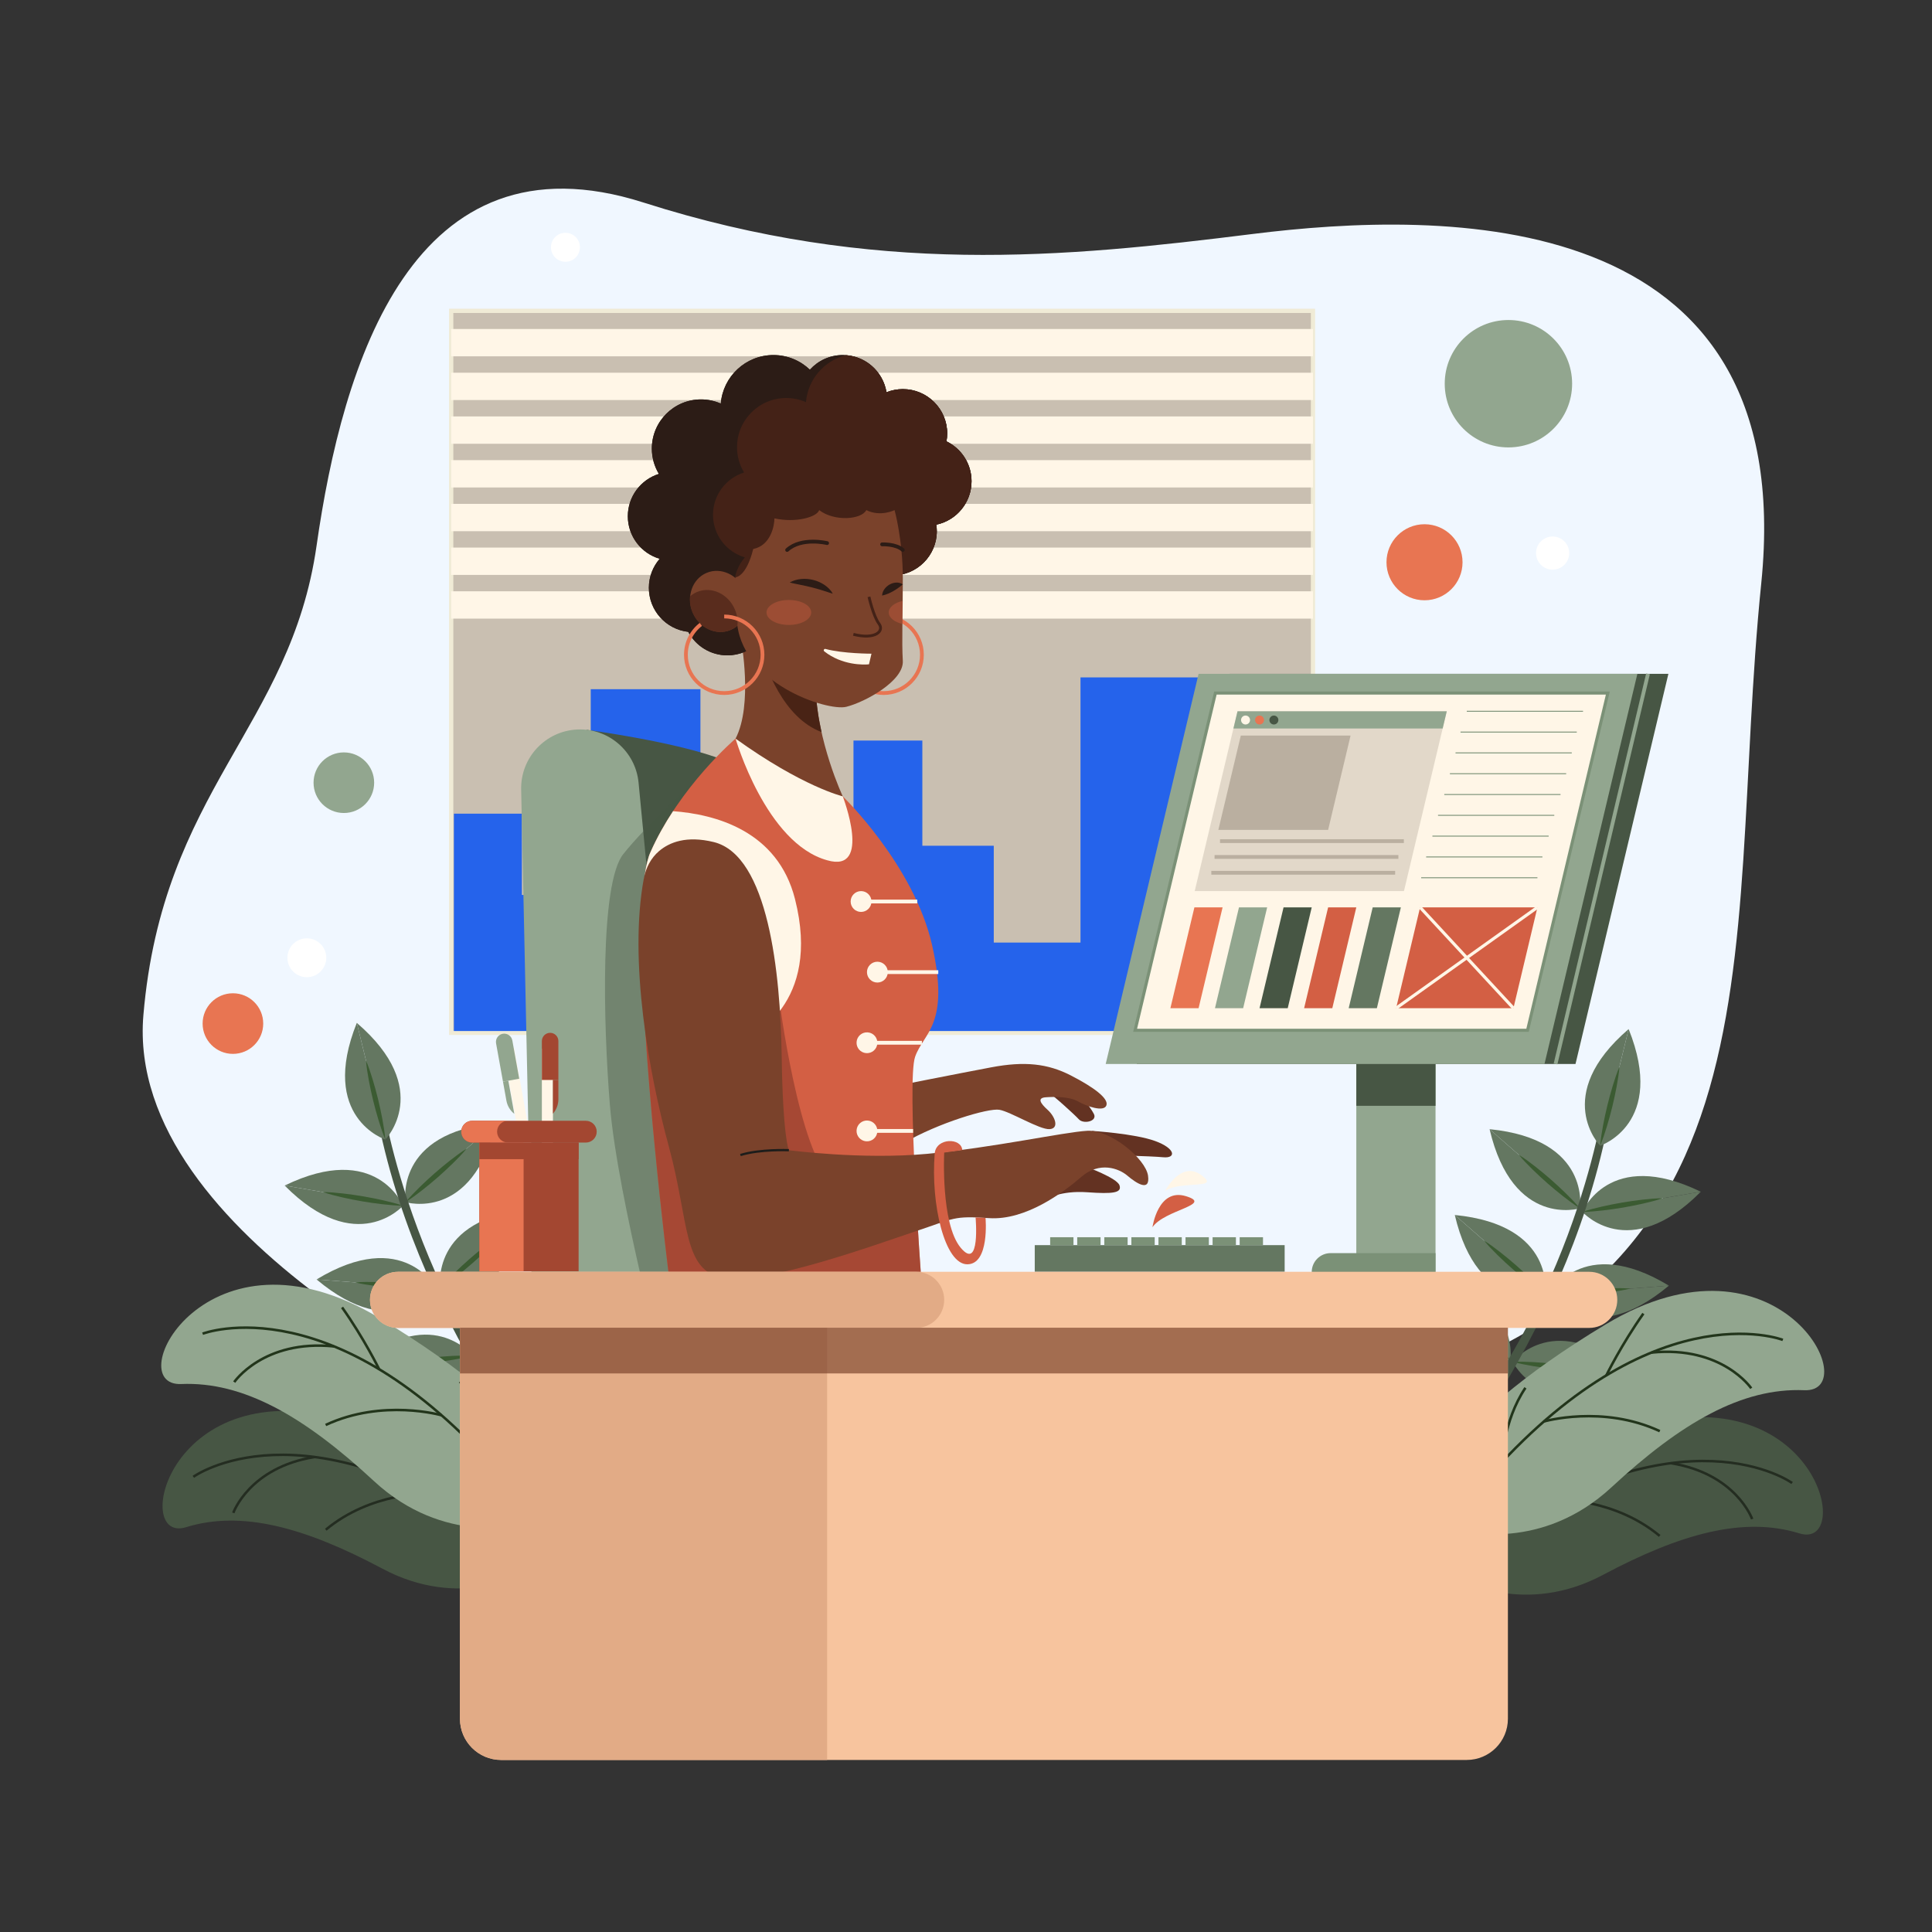 <?xml version="1.0" encoding="utf-8"?>
<!-- Generator: Adobe Illustrator 27.5.0, SVG Export Plug-In . SVG Version: 6.00 Build 0)  -->
<svg version="1.1" xmlns="http://www.w3.org/2000/svg" xmlns:xlink="http://www.w3.org/1999/xlink" x="0px" y="0px"
	 viewBox="0 0 500 500" style="enable-background:new 0 0 500 500;" xml:space="preserve">

<rect x="0" y="0" width="500" height="500" fill="#333333" stroke="none"/>

<g id="OBJECTS">
	<path style="fill:#f0f7ff;" d="M130.893,364.064c0,0-98.735-43.217-93.781-101.374c4.954-58.157,38.104-74.467,44.813-121.441
		c6.709-46.974,24.808-107.92,84.621-88.831s108.794,14.235,157.624,8.139c48.831-6.097,141.675-8.314,131.643,90.38
		c-10.032,98.695,9.947,188.895-115.905,213.128S130.893,364.064,130.893,364.064z"/>
	<g>
		<g>
			
				<rect x="116.769" y="80.446" style="fill:#C9BFB1;stroke:#F0EBD6;stroke-width:1.105;stroke-miterlimit:10;" width="223.032" height="186.853"/>
			<g>
				<rect x="116.769" y="85.145" style="fill:#FFF6E7;" width="223.032" height="7.071"/>
				<rect x="116.769" y="96.459" style="fill:#FFF6E7;" width="223.032" height="7.071"/>
				<rect x="116.769" y="107.772" style="fill:#FFF6E7;" width="223.032" height="7.071"/>
				<rect x="116.769" y="119.085" style="fill:#FFF6E7;" width="223.032" height="7.071"/>
				<rect x="116.769" y="130.399" style="fill:#FFF6E7;" width="223.032" height="7.071"/>
				<rect x="116.769" y="141.712" style="fill:#FFF6E7;" width="223.032" height="7.071"/>
				<rect x="116.769" y="153.026" style="fill:#FFF6E7;" width="223.032" height="7.071"/>
			</g>
		</g>
		<polygon style="fill:#2563eb;" points="117.474,266.829 117.474,210.577 135.061,210.577 135.061,231.611 152.885,231.611 
			152.885,178.363 181.27,178.363 181.27,207.827 200.414,207.827 200.414,256.198 220.878,256.198 220.878,191.653 
			238.702,191.653 238.702,218.878 257.185,218.878 257.185,243.936 279.63,243.936 279.63,175.31 313.296,175.31 313.296,238.89 
			329.139,238.89 329.139,266.829 		"/>
	</g>
	<g>
		<g>
			<g>
				<path style="fill:#647761;" d="M122.957,350.404c0,0,17.356,5.261,23.376-20.484
					C135.409,339.491,122.957,350.404,122.957,350.404z"/>
				<path style="fill:#647761;" d="M122.957,350.404c0,0-2.937-17.896,23.376-20.484
					C135.409,339.491,122.957,350.404,122.957,350.404z"/>
				<g>
					<path style="fill:#3B5B32;" d="M122.957,350.404c1.143-1.364,2.371-2.631,3.63-3.863c1.253-1.238,2.557-2.418,3.872-3.587
						c1.33-1.15,2.671-2.288,4.063-3.368c1.386-1.086,2.804-2.138,4.307-3.09c-1.142,1.366-2.37,2.633-3.629,3.864
						c-1.254,1.238-2.558,2.418-3.873,3.586c-1.331,1.149-2.672,2.287-4.065,3.367C125.876,348.398,124.459,349.45,122.957,350.404z
						"/>
				</g>
			</g>
			<g>
				<path style="fill:#647761;" d="M122.336,350.846c0,0-11.204-14.261-30.896,3.382
					C105.877,352.648,122.336,350.846,122.336,350.846z"/>
				<path style="fill:#647761;" d="M122.336,350.846c0,0-7.854,16.347-30.896,3.382
					C105.877,352.648,122.336,350.846,122.336,350.846z"/>
				<g>
					<path style="fill:#3B5B32;" d="M122.336,350.846c-1.718,0.463-3.451,0.796-5.189,1.084c-1.737,0.296-3.482,0.515-5.229,0.72
						c-1.75,0.18-3.501,0.343-5.26,0.43c-1.759,0.095-3.523,0.144-5.301,0.062c1.718-0.464,3.451-0.798,5.189-1.086
						c1.737-0.296,3.482-0.515,5.229-0.718c1.75-0.178,3.501-0.342,5.261-0.428C118.794,350.816,120.558,350.766,122.336,350.846z"
						/>
				</g>
			</g>
			<g>
				<path style="fill:#647761;" d="M104.309,312.041c0,0-6.864-16.786-30.639-5.22C87.987,309.26,104.309,312.041,104.309,312.041z"
					/>
				<path style="fill:#647761;" d="M104.309,312.041c0,0-12.035,13.567-30.639-5.22C87.987,309.26,104.309,312.041,104.309,312.041z
					"/>
				<g>
					<path style="fill:#3B5B32;" d="M104.309,312.041c-1.779-0.026-3.537-0.181-5.287-0.381c-1.751-0.192-3.49-0.459-5.226-0.742
						c-1.732-0.307-3.461-0.63-5.177-1.029c-1.717-0.391-3.427-0.827-5.115-1.394c1.78,0.025,3.537,0.179,5.287,0.379
						c1.751,0.192,3.49,0.46,5.225,0.744c1.732,0.308,3.46,0.631,5.176,1.03C100.911,311.041,102.621,311.477,104.309,312.041z"/>
				</g>
			</g>
			<g>
				<path style="fill:#647761;" d="M104.953,311.116c0,0,17.356,5.261,23.376-20.484
					C117.405,300.204,104.953,311.116,104.953,311.116z"/>
				<path style="fill:#647761;" d="M104.953,311.116c0,0-2.937-17.896,23.376-20.484
					C117.405,300.204,104.953,311.116,104.953,311.116z"/>
				<g>
					<path style="fill:#3B5B32;" d="M104.953,311.116c1.143-1.364,2.371-2.631,3.63-3.863c1.253-1.238,2.557-2.418,3.871-3.587
						c1.33-1.15,2.672-2.288,4.063-3.368c1.386-1.086,2.804-2.137,4.307-3.09c-1.142,1.366-2.37,2.633-3.629,3.864
						c-1.254,1.238-2.558,2.418-3.873,3.586c-1.331,1.149-2.673,2.287-4.065,3.367C107.872,309.111,106.455,310.163,104.953,311.116
						z"/>
				</g>
			</g>
			<g>
				<path style="fill:#647761;" d="M113.958,333.32c0,0,17.356,5.261,23.376-20.484C126.41,322.408,113.958,333.32,113.958,333.32z"
					/>
				<path style="fill:#647761;" d="M113.958,333.32c0,0-2.937-17.896,23.376-20.484C126.41,322.408,113.958,333.32,113.958,333.32z"
					/>
				<g>
					<path style="fill:#3B5B32;" d="M113.958,333.32c1.143-1.364,2.371-2.631,3.63-3.863c1.253-1.238,2.558-2.418,3.872-3.587
						c1.33-1.15,2.671-2.288,4.063-3.368c1.386-1.086,2.804-2.137,4.307-3.09c-1.142,1.366-2.37,2.633-3.629,3.864
						c-1.254,1.238-2.558,2.418-3.873,3.586c-1.331,1.149-2.673,2.287-4.065,3.367C116.877,331.315,115.46,332.366,113.958,333.32z"
						/>
				</g>
			</g>
			<g>
				<path style="fill:#647761;" d="M112.915,333.505c0,0-8.376-16.085-30.989-2.385C96.407,332.235,112.915,333.505,112.915,333.505
					z"/>
				<path style="fill:#647761;" d="M112.915,333.505c0,0-10.739,14.614-30.989-2.385
					C96.407,332.235,112.915,333.505,112.915,333.505z"/>
				<g>
					<path style="fill:#3B5B32;" d="M112.915,333.505c-1.774,0.137-3.539,0.145-5.3,0.106c-1.761-0.03-3.517-0.137-5.272-0.259
						c-1.753-0.146-3.504-0.309-5.249-0.549c-1.746-0.231-3.489-0.509-5.221-0.918c1.775-0.139,3.539-0.147,5.3-0.108
						c1.762,0.03,3.517,0.137,5.271,0.261c1.753,0.148,3.504,0.311,5.249,0.551C109.44,332.821,111.183,333.098,112.915,333.505z"/>
				</g>
			</g>
			<path style="fill:#475644;" d="M145.248,386.556c0,0-38.778-44.465-48.364-101.75c2.046,0,2.046,0,2.046,0
				s7.997,56,49.379,97.829C150.476,388.299,145.248,386.556,145.248,386.556z"/>
			<g>
				<path style="fill:#647761;" d="M99.718,294.915c0,0,12.68-12.966-7.377-30.193C95.789,278.831,99.718,294.915,99.718,294.915z"
					/>
				<path style="fill:#647761;" d="M99.718,294.915c0,0-17.23-5.658-7.377-30.193C95.789,278.831,99.718,294.915,99.718,294.915z"/>
				<g>
					<path style="fill:#3B5B32;" d="M99.718,294.915c-0.683-1.644-1.239-3.318-1.75-5.004c-0.52-1.683-0.964-3.385-1.395-5.091
						c-0.406-1.711-0.796-3.426-1.112-5.159c-0.323-1.731-0.601-3.474-0.752-5.247c0.684,1.643,1.241,3.318,1.752,5.003
						c0.519,1.684,0.964,3.385,1.393,5.091c0.405,1.712,0.795,3.427,1.11,5.16C99.287,291.399,99.566,293.141,99.718,294.915z"/>
				</g>
			</g>
		</g>
		<g>
			<g>
				<path style="fill:#475644;" d="M136.077,407.088c0,0-16.799,9.704-37.065-1.096c-20.266-10.8-36.561-15.179-50.869-10.752
					c-14.308,4.427-4.546-41.145,42.14-27.562c46.685,13.583,53.349,29.265,53.349,29.265L136.077,407.088z"/>
				<path style="fill:none;stroke:#242D21;stroke-width:0.65;stroke-miterlimit:10;" d="M50.035,382.202
					c0,0,28.287-20.551,80.761,16.394"/>
				<path style="fill:none;stroke:#242D21;stroke-width:0.65;stroke-miterlimit:10;" d="M60.374,391.533
					c0,0,4.142-11.755,21.043-14.46"/>
				<path style="fill:none;stroke:#29593E;stroke-width:0.65;stroke-miterlimit:10;" d="M93.334,379.613
					c0,0-5.388-6.229-12.432-12.12"/>
				<path style="fill:none;stroke:#242D21;stroke-width:0.65;stroke-miterlimit:10;" d="M110.709,386.504
					c0,0-14.729-0.331-26.399,9.387"/>
				<path style="fill:none;stroke:#29593E;stroke-width:0.65;stroke-miterlimit:10;" d="M122.908,393.353
					c0,0-2.607-9.349-9.968-15.822"/>
			</g>
			<g>
				<path style="fill:#92A68F;" d="M134.975,394.611c0,0-20.11,5.471-38.196-11.306c-18.086-16.776-33.81-25.794-49.885-25.12
					c-16.075,0.674,6.564-43.981,51.328-17.068c44.763,26.913,47.383,45.029,47.383,45.029L134.975,394.611z"/>
				<path style="fill:none;stroke:#22351B;stroke-width:0.66;stroke-miterlimit:10;" d="M52.436,345.162
					c0,0,35.017-13.586,79.384,39.179"/>
				<path style="fill:none;stroke:#22351B;stroke-width:0.66;stroke-miterlimit:10;" d="M60.615,357.689
					c0,0,7.526-11.073,25.823-9.246"/>
				<path style="fill:none;stroke:#22351B;stroke-width:0.66;stroke-miterlimit:10;" d="M98.117,354.35
					c0,0-3.888-7.947-9.588-15.998"/>
				<path style="fill:none;stroke:#22351B;stroke-width:0.66;stroke-miterlimit:10;" d="M114.274,366.273
					c0,0-15.207-4.384-29.994,2.508"/>
				<path style="fill:none;stroke:#22351B;stroke-width:0.66;stroke-miterlimit:10;" d="M125.065,376.732
					c0,0-0.144-10.425-6.014-19.167"/>
			</g>
		</g>
	</g>
	<g>
		<g>
			<g>
				<path style="fill:#647761;" d="M390.876,352.004c0,0-17.356,5.261-23.376-20.484
					C378.424,341.092,390.876,352.004,390.876,352.004z"/>
				<path style="fill:#647761;" d="M390.876,352.004c0,0,2.937-17.896-23.376-20.484
					C378.424,341.092,390.876,352.004,390.876,352.004z"/>
				<g>
					<path style="fill:#3B5B32;" d="M390.876,352.004c-1.503-0.954-2.919-2.005-4.306-3.092c-1.392-1.08-2.733-2.218-4.064-3.367
						c-1.315-1.168-2.619-2.348-3.873-3.586c-1.259-1.232-2.487-2.499-3.629-3.864c1.504,0.952,2.921,2.004,4.307,3.09
						c1.392,1.08,2.733,2.218,4.063,3.368c1.314,1.169,2.618,2.349,3.872,3.587C388.505,349.374,389.733,350.64,390.876,352.004z"/>
				</g>
			</g>
			<g>
				<path style="fill:#647761;" d="M391.497,352.447c0,0,11.204-14.261,30.896,3.382
					C407.956,354.249,391.497,352.447,391.497,352.447z"/>
				<path style="fill:#647761;" d="M391.497,352.447c0,0,7.854,16.347,30.896,3.382
					C407.956,354.249,391.497,352.447,391.497,352.447z"/>
				<g>
					<path style="fill:#3B5B32;" d="M391.497,352.447c1.778-0.08,3.542-0.031,5.3,0.064c1.76,0.087,3.511,0.25,5.261,0.428
						c1.747,0.203,3.492,0.422,5.229,0.718c1.738,0.287,3.47,0.621,5.189,1.086c-1.778,0.082-3.542,0.033-5.301-0.062
						c-1.76-0.087-3.511-0.25-5.26-0.43c-1.747-0.204-3.492-0.424-5.229-0.72C394.948,353.243,393.216,352.91,391.497,352.447z"/>
				</g>
			</g>
			<g>
				<path style="fill:#647761;" d="M409.524,313.642c0,0,6.864-16.786,30.639-5.22C425.846,310.861,409.524,313.642,409.524,313.642
					z"/>
				<path style="fill:#647761;" d="M409.524,313.642c0,0,12.035,13.567,30.639-5.22
					C425.846,310.861,409.524,313.642,409.524,313.642z"/>
				<g>
					<path style="fill:#3B5B32;" d="M409.524,313.642c1.688-0.564,3.398-1.001,5.115-1.392c1.716-0.399,3.445-0.722,5.176-1.03
						c1.736-0.284,3.474-0.552,5.225-0.744c1.75-0.2,3.508-0.354,5.287-0.379c-1.688,0.566-3.397,1.003-5.115,1.393
						c-1.716,0.399-3.445,0.722-5.177,1.029c-1.736,0.282-3.474,0.55-5.226,0.742C413.061,313.461,411.304,313.616,409.524,313.642z
						"/>
				</g>
			</g>
			<g>
				<path style="fill:#647761;" d="M408.88,312.717c0,0-17.356,5.261-23.376-20.484C396.427,301.805,408.88,312.717,408.88,312.717z
					"/>
				<path style="fill:#647761;" d="M408.88,312.717c0,0,2.937-17.896-23.376-20.484C396.427,301.805,408.88,312.717,408.88,312.717z
					"/>
				<g>
					<path style="fill:#3B5B32;" d="M408.88,312.717c-1.503-0.954-2.919-2.005-4.306-3.092c-1.392-1.08-2.733-2.218-4.065-3.367
						c-1.315-1.168-2.619-2.348-3.873-3.586c-1.259-1.232-2.487-2.499-3.629-3.864c1.504,0.952,2.921,2.004,4.307,3.09
						c1.392,1.08,2.733,2.218,4.063,3.368c1.314,1.169,2.618,2.349,3.872,3.587C406.509,310.087,407.737,311.353,408.88,312.717z"/>
				</g>
			</g>
			<g>
				<path style="fill:#647761;" d="M399.875,334.921c0,0-17.356,5.261-23.376-20.484
					C387.423,324.009,399.875,334.921,399.875,334.921z"/>
				<path style="fill:#647761;" d="M399.875,334.921c0,0,2.937-17.896-23.376-20.484
					C387.423,324.009,399.875,334.921,399.875,334.921z"/>
				<g>
					<path style="fill:#3B5B32;" d="M399.875,334.921c-1.503-0.954-2.919-2.005-4.306-3.092c-1.392-1.08-2.733-2.218-4.065-3.367
						c-1.315-1.168-2.619-2.348-3.873-3.586c-1.259-1.232-2.487-2.499-3.629-3.864c1.504,0.952,2.921,2.004,4.307,3.09
						c1.392,1.08,2.733,2.218,4.063,3.368c1.314,1.169,2.618,2.349,3.871,3.587C397.504,332.29,398.733,333.557,399.875,334.921z"/>
				</g>
			</g>
			<g>
				<path style="fill:#647761;" d="M400.918,335.106c0,0,8.376-16.085,30.989-2.385
					C417.426,333.836,400.918,335.106,400.918,335.106z"/>
				<path style="fill:#647761;" d="M400.918,335.106c0,0,10.739,14.614,30.989-2.385
					C417.426,333.836,400.918,335.106,400.918,335.106z"/>
				<g>
					<path style="fill:#3B5B32;" d="M400.918,335.106c1.733-0.407,3.475-0.684,5.221-0.916c1.745-0.24,3.497-0.403,5.249-0.551
						c1.754-0.123,3.51-0.23,5.271-0.261c1.761-0.039,3.525-0.031,5.3,0.108c-1.732,0.409-3.475,0.687-5.221,0.918
						c-1.745,0.24-3.497,0.402-5.249,0.549c-1.755,0.122-3.51,0.229-5.272,0.259C404.457,335.25,402.692,335.243,400.918,335.106z"
						/>
				</g>
			</g>
			<path style="fill:#475644;" d="M368.585,388.157c0,0,38.779-44.465,48.364-101.75c-2.046,0-2.046,0-2.046,0
				s-7.997,56-49.379,97.829C363.357,389.9,368.585,388.157,368.585,388.157z"/>
			<g>
				<path style="fill:#647761;" d="M414.115,296.516c0,0-12.68-12.966,7.377-30.193
					C418.044,280.431,414.115,296.516,414.115,296.516z"/>
				<path style="fill:#647761;" d="M414.115,296.516c0,0,17.23-5.658,7.377-30.193C418.044,280.431,414.115,296.516,414.115,296.516
					z"/>
				<g>
					<path style="fill:#3B5B32;" d="M414.115,296.516c0.152-1.773,0.431-3.516,0.754-5.247c0.315-1.733,0.705-3.448,1.11-5.16
						c0.429-1.706,0.873-3.408,1.393-5.091c0.511-1.685,1.068-3.36,1.752-5.003c-0.151,1.773-0.429,3.516-0.752,5.247
						c-0.315,1.733-0.706,3.448-1.112,5.16c-0.43,1.705-0.875,3.407-1.395,5.09C415.353,293.197,414.797,294.872,414.115,296.516z"
						/>
				</g>
			</g>
		</g>
		<g>
			<g>
				<path style="fill:#475644;" d="M377.756,408.689c0,0,16.799,9.704,37.065-1.096c20.265-10.8,36.561-15.179,50.869-10.752
					c14.308,4.427,4.546-41.145-42.14-27.562c-46.685,13.583-53.349,29.265-53.349,29.265L377.756,408.689z"/>
				<path style="fill:none;stroke:#242D21;stroke-width:0.65;stroke-miterlimit:10;" d="M463.798,383.803
					c0,0-28.287-20.551-80.761,16.394"/>
				<path style="fill:none;stroke:#242D21;stroke-width:0.65;stroke-miterlimit:10;" d="M453.459,393.134
					c0,0-4.142-11.755-21.043-14.46"/>
				<path style="fill:none;stroke:#29593E;stroke-width:0.65;stroke-miterlimit:10;" d="M420.499,381.214
					c0,0,5.388-6.229,12.432-12.12"/>
				<path style="fill:none;stroke:#242D21;stroke-width:0.65;stroke-miterlimit:10;" d="M403.123,388.105
					c0,0,14.729-0.331,26.4,9.387"/>
				<path style="fill:none;stroke:#29593E;stroke-width:0.65;stroke-miterlimit:10;" d="M390.925,394.954
					c0,0,2.607-9.349,9.968-15.822"/>
			</g>
			<g>
				<path style="fill:#92A68F;" d="M378.858,396.212c0,0,20.11,5.471,38.196-11.306c18.086-16.776,33.81-25.794,49.885-25.12
					c16.075,0.674-6.565-43.981-51.328-17.068c-44.763,26.913-47.383,45.029-47.383,45.029L378.858,396.212z"/>
				<path style="fill:none;stroke:#22351B;stroke-width:0.66;stroke-miterlimit:10;" d="M461.397,346.763
					c0,0-35.017-13.586-79.384,39.179"/>
				<path style="fill:none;stroke:#22351B;stroke-width:0.66;stroke-miterlimit:10;" d="M453.218,359.29
					c0,0-7.526-11.073-25.822-9.246"/>
				<path style="fill:none;stroke:#22351B;stroke-width:0.66;stroke-miterlimit:10;" d="M415.716,355.951
					c0,0,3.888-7.947,9.588-15.998"/>
				<path style="fill:none;stroke:#22351B;stroke-width:0.66;stroke-miterlimit:10;" d="M399.559,367.874
					c0,0,15.207-4.384,29.994,2.508"/>
				<path style="fill:none;stroke:#22351B;stroke-width:0.66;stroke-miterlimit:10;" d="M388.768,378.333
					c0,0,0.144-10.425,6.014-19.167"/>
			</g>
		</g>
	</g>
	<g>
		<circle style="fill:#E87552;" cx="60.28" cy="264.901" r="7.843"/>
		<circle style="fill:#E87552;" cx="368.663" cy="145.512" r="9.841"/>
		<circle style="fill:#92A68F;" cx="390.38" cy="99.304" r="16.486"/>
		<circle style="fill:#92A68F;" cx="88.989" cy="202.563" r="7.843"/>
		<path style="fill:#FFFFFF;" d="M84.441,247.868c0,2.778-2.252,5.03-5.03,5.03c-2.778,0-5.03-2.252-5.03-5.03
			c0-2.778,2.252-5.03,5.03-5.03C82.189,242.838,84.441,245.09,84.441,247.868z"/>
		<path style="fill:#FFFFFF;" d="M406.111,143.14c0,2.371-1.922,4.294-4.293,4.294c-2.371,0-4.294-1.922-4.294-4.294
			c0-2.371,1.922-4.294,4.294-4.294C404.189,138.847,406.111,140.769,406.111,143.14z"/>
		<path style="fill:#FFFFFF;" d="M150.082,63.996c0,2.071-1.679,3.749-3.749,3.749c-2.071,0-3.749-1.679-3.749-3.749
			s1.679-3.749,3.749-3.749C148.403,60.247,150.082,61.925,150.082,63.996z"/>
	</g>
	<g>
		<path style="fill:#475644;" d="M151.822,188.878c0,0,23.79,3.148,35.601,7.891c11.812,4.743,8.722,81.239,8.722,81.239
			l-41.753-13.545L151.822,188.878z"/>
		<path style="fill:#92A68F;" d="M137.562,330.24l-2.686-125.907c-0.176-8.269,6.28-15.168,14.543-15.539l0,0
			c8.102-0.364,15.068,5.686,15.842,13.759l12.253,127.687H137.562z"/>
		<path style="opacity:0.42;fill:#475644;" d="M171.742,270.092l24.403,7.917c0,0,0.003-0.084,0.009-0.24l-15.921-76.019
			c0,0-12.906,11.684-18.943,19.305c-6.036,7.621-5.174,43.792-3.449,64.944c0.99,12.14,4.866,30.661,7.99,44.242h11.682
			L171.742,270.092z"/>
		<path style="fill:#633222;" d="M282.616,292.682c0,0,10.992,0.67,16.328,2.61c5.336,1.94,5.497,4.527,2.102,4.204
			c-3.396-0.323-14.714-0.571-14.714-0.571L282.616,292.682z"/>
		<path style="fill:#633222;" d="M278.463,282.034c0,0,3.665,4.312,4.635,6.252c0.97,1.94-2.695,2.695-3.881,1.401
			c-1.186-1.294-6.899-6.468-7.977-7.007C270.163,282.142,278.463,282.034,278.463,282.034z"/>
		<path style="fill:#7A422B;" d="M230.872,281.226c0,0,17.139-3.395,25.709-5.012c8.57-1.617,14.552-0.97,20.535,2.102
			c5.983,3.072,9.863,5.983,9.216,7.761c-0.647,1.779-5.066,0.27-7.33-1.024c-2.264-1.293-6.09-1.24-8.354-1.078
			c-2.264,0.162-1.455,1.51,0.485,3.261c1.94,1.751,3.072,4.823,0.485,4.985c-2.587,0.162-10.116-4.527-12.981-5.012
			c-2.865-0.485-15.8,3.396-24.693,8.57C225.051,300.952,230.872,281.226,230.872,281.226z"/>
		<path style="fill:#633222;" d="M270.648,310.33c0,0,3.881-2.264,10.672-1.779c6.791,0.485,9.055,0.162,8.408-1.779
			c-0.647-1.94-8.731-4.851-8.731-4.851S272.588,306.934,270.648,310.33z"/>
		<path style="fill:#D35F44;" d="M190.363,191.152c0,0-14.441,12.329-21.976,29.282c-7.221,15.384,4.709,109.573,4.709,109.573
			l65.315,0.943c0,0-3.779-51.177-1.581-57.456c2.198-6.279,9.088-8.163,4.395-28.884s-23.124-38.521-23.124-38.521L190.363,191.152
			z"/>
		<path style="opacity:0.69;fill:#933F2E;" d="M238.411,330.95c0,0-0.658-8.915-1.265-19.759c-5.98-0.132-15.828-1.078-21.634-5.535
			c-8.756-6.721-13.924-47.498-13.924-47.498l-35.501-19.329c-0.454,32.246,7.009,91.177,7.009,91.177L238.411,330.95z"/>
		<path style="fill:#FFF6E7;" d="M192.247,269.413c2.198-1.256,20.408-9.419,13.5-36.733c-4.48-17.716-20.708-21.956-31.565-22.751
			c-2.116,3.22-4.127,6.749-5.797,10.507c-2.583,5.503-2.715,21.093-1.82,38.846C177.89,264.427,191.017,270.116,192.247,269.413z"
			/>
		<path style="fill:#7A422B;" d="M166.623,227.361c0.511-2.749,1.837-5.321,3.972-7.127c2.642-2.235,7.05-4.038,14.115-2.311
			c14.131,3.454,17.27,33.908,17.584,55.257c0.314,21.349,1.864,24.489,1.864,24.489s18.823,2.512,35.794,0.942
			s35.495-5.651,41.46-5.965c5.965-0.314,15.07,7.221,15.698,11.617c0.628,4.395-3.14,1.884-5.337,0
			c-2.198-1.884-7.221-3.768-11.93,0.314c-4.71,4.081-14.442,11.303-23.861,10.675c-9.419-0.628-8.791,0-19.152,3.454
			c-10.361,3.454-38.532,13.756-49.406,12.058c-10.874-1.697-8.947-14.284-14.328-34.036
			C167.899,277.652,162.684,248.553,166.623,227.361z"/>
		<path style="fill:none;stroke:#1D1D1B;stroke-width:0.583;stroke-miterlimit:10;" d="M204.158,297.669
			c0,0-7.516-0.314-12.539,1.256"/>
		<path style="fill:#FFF6E7;" d="M190.363,191.152c0,0,7.828,27.085,23.694,31.48c11.785,3.453,4.044-16.544,4.044-16.544
			L190.363,191.152z"/>
		<path style="fill:#7A422B;" d="M191.784,165.694c0,0,3.151,16.619-1.422,25.458c17.375,12.498,27.738,14.936,27.738,14.936
			s-6.706-14.326-7.011-28.348C210.785,163.719,191.784,165.694,191.784,165.694z"/>
		<path style="fill:#492315;" d="M196.146,165.661c1.965,7.447,6.665,20.097,16.462,23.801c-0.823-3.706-1.431-7.726-1.518-11.721
			C210.88,168.068,201.775,166.008,196.146,165.661z"/>
		<path style="fill:#FFF6E7;" d="M225.537,233.311c0,1.488-1.207,2.695-2.695,2.695c-1.488,0-2.695-1.206-2.695-2.695
			c0-1.488,1.206-2.695,2.695-2.695C224.33,230.617,225.537,231.823,225.537,233.311z"/>
		<circle style="fill:#FFF6E7;" cx="227.064" cy="251.587" r="2.695"/>
		<path style="fill:#FFF6E7;" d="M224.15,272.549c-1.483-0.121-2.588-1.421-2.467-2.905c0.121-1.483,1.421-2.588,2.905-2.467
			c1.483,0.121,2.588,1.421,2.467,2.905C226.934,271.566,225.634,272.67,224.15,272.549z"/>
		<path style="fill:#FFF6E7;" d="M224.15,295.368c-1.483-0.121-2.588-1.421-2.467-2.905c0.121-1.483,1.421-2.588,2.905-2.467
			c1.483,0.121,2.588,1.421,2.467,2.905C226.934,294.385,225.634,295.489,224.15,295.368z"/>
		<path style="fill:#2C1C16;" d="M251.432,124.548c0-4.549-2.653-8.468-6.49-10.326c0.119-0.662,0.191-1.34,0.191-2.037
			c0-6.34-5.14-11.48-11.48-11.48c-1.498,0-2.924,0.295-4.236,0.817c-0.884-5.461-5.608-9.635-11.318-9.635
			c-3.377,0-6.403,1.467-8.504,3.788c-2.455-2.341-5.771-3.788-9.432-3.788c-7.175,0-13.049,5.527-13.623,12.554
			c-1.565-0.686-3.291-1.074-5.109-1.074c-7.035,0-12.737,5.703-12.737,12.737c0,2.396,0.674,4.63,1.825,6.544
			c-4.66,1.461-8.041,5.813-8.041,10.955c0,5.218,3.484,9.616,8.251,11.011c-1.743,2.013-2.806,4.633-2.806,7.505
			c0,5.902,4.456,10.759,10.186,11.402c1.931,3.62,5.742,6.086,10.132,6.086c6.34,0,11.48-5.14,11.48-11.48
			c0-2.168-0.606-4.193-1.65-5.922c5.822-0.996,18.792-3.474,24.747-6.675c2.08,2.096,4.961,3.396,8.148,3.396
			c6.34,0,11.48-5.14,11.48-11.48c0-0.566-0.055-1.118-0.134-1.663C247.519,134.695,251.432,130.079,251.432,124.548z"/>
		<path style="fill:#2C1C16;" d="M251.432,124.548c0-4.549-2.653-8.468-6.49-10.326c0.119-0.662,0.191-1.34,0.191-2.037
			c0-6.34-5.14-11.48-11.48-11.48c-1.498,0-2.924,0.295-4.236,0.817c-0.884-5.461-5.608-9.635-11.318-9.635
			c-3.377,0-6.403,1.467-8.504,3.788c-2.455-2.341-5.771-3.788-9.432-3.788c-7.175,0-13.049,5.527-13.623,12.554
			c-1.565-0.686-3.291-1.074-5.109-1.074c-7.035,0-12.737,5.703-12.737,12.737c0,2.396,0.674,4.63,1.825,6.544
			c-4.66,1.461-8.041,5.813-8.041,10.955c0,5.218,3.484,9.616,8.251,11.011c-1.743,2.013-2.806,4.633-2.806,7.505
			c0,5.902,4.456,10.759,10.186,11.402c1.931,3.62,5.742,6.086,10.132,6.086c6.34,0,11.48-5.14,11.48-11.48
			c0-2.168-0.606-4.193-1.65-5.922c5.822-0.996,18.792-3.474,24.747-6.675c2.08,2.096,4.961,3.396,8.148,3.396
			c6.34,0,11.48-5.14,11.48-11.48c0-0.566-0.055-1.118-0.134-1.663C247.519,134.695,251.432,130.079,251.432,124.548z"/>
		<path style="fill:#442217;" d="M251.432,124.548c0-4.549-2.653-8.468-6.49-10.326c0.119-0.662,0.191-1.34,0.191-2.037
			c0-6.34-5.14-11.48-11.48-11.48c-1.498,0-2.924,0.295-4.236,0.817c-0.839-5.182-5.137-9.199-10.454-9.596
			c-5.629,1.374-9.892,6.221-10.376,12.15c-1.565-0.687-3.291-1.074-5.109-1.074c-7.035,0-12.737,5.703-12.737,12.737
			c0,2.396,0.674,4.63,1.824,6.544c-4.66,1.461-8.041,5.813-8.041,10.955c0,5.218,3.484,9.616,8.251,11.011
			c-1.744,2.013-2.806,4.633-2.806,7.505c0,5.384,3.712,9.886,8.712,11.126c0.661-1.45,1.04-3.056,1.04-4.754
			c0-2.168-0.606-4.193-1.65-5.922c5.822-0.996,18.792-3.474,24.747-6.675c2.08,2.096,4.961,3.396,8.148,3.396
			c6.34,0,11.48-5.14,11.48-11.48c0-0.566-0.055-1.118-0.134-1.663C247.519,134.695,251.432,130.079,251.432,124.548z"/>
		<circle style="fill:none;stroke:#E87552;stroke-width:0.979;stroke-miterlimit:10;" cx="228.681" cy="169.452" r="9.909"/>
		<path style="fill:#7A422B;" d="M231.513,132.018c0,0,2.134,7.62,2.134,17.679c0,10.059-0.305,16.155,0,21.337
			c0.305,5.182-9.754,10.669-14.631,11.888c-4.877,1.219-27.738-6.096-28.348-22.861c-0.305-10.669-0.305-10.669-0.305-10.669
			s2.743,0,4.572-7.316c4.572-0.915,5.487-6.096,5.487-7.925c5.487,1.219,10.98-0.305,11.586-2.134
			c3.959,3.048,10.97,2.439,12.189,0C227.855,133.847,231.513,132.018,231.513,132.018z"/>
		<path style="fill:none;stroke:#442217;stroke-width:0.734;stroke-miterlimit:10;" d="M224.89,154.46c0,0,1.132,5.012,2.587,6.953
			c1.455,1.94-0.97,4.204-6.629,2.749"/>
		<path style="fill:#FFF6E7;" d="M225.537,169.174c0,0-7.357,0-11.897-1.225c-0.38-0.103-0.618,0.384-0.309,0.628
			c4.616,3.64,10.234,3.493,11.56,3.346L225.537,169.174z"/>
		<g>
			<path style="fill:#2C1C16;" d="M215.512,153.652c-1.989-0.656-3.703-1.212-5.499-1.661c-0.895-0.21-1.789-0.439-2.72-0.608
				c-0.93-0.214-1.881-0.345-2.916-0.641c0.925-0.518,1.948-0.807,2.99-0.897c1.044-0.114,2.104,0.003,3.126,0.249
				c1.024,0.247,1.998,0.693,2.872,1.274C214.227,151.961,215.024,152.691,215.512,153.652z"/>
		</g>
		<g>
			<path style="fill:#2C1C16;" d="M228.285,154.137c0.022-0.667,0.288-1.211,0.618-1.691c0.341-0.472,0.783-0.863,1.29-1.155
				c0.999-0.57,2.348-0.785,3.451-0.064c-0.496,0.457-0.911,0.719-1.305,1.019c-0.395,0.278-0.778,0.513-1.176,0.745
				c-0.398,0.228-0.816,0.435-1.277,0.632C229.417,153.815,228.929,153.999,228.285,154.137z"/>
		</g>
		<path style="fill:none;stroke:#2C1C16;stroke-width:0.979;stroke-linecap:round;stroke-miterlimit:10;" d="M214.057,140.555
			c0,0-6.629-1.617-10.348,1.779"/>
		<path style="fill:none;stroke:#2C1C16;stroke-width:0.979;stroke-linecap:round;stroke-miterlimit:10;" d="M228.285,140.878
			c0,0,3.604-0.162,5.359,1.455"/>
		<path style="opacity:0.38;fill:#D35F44;" d="M209.944,158.503c0,1.786-2.59,3.234-5.786,3.234c-3.195,0-5.786-1.448-5.786-3.234
			c0-1.786,2.59-3.234,5.786-3.234C207.354,155.269,209.944,156.717,209.944,158.503z"/>
		<path style="opacity:0.38;fill:#D35F44;" d="M230.004,158.503c0,1.34,1.459,2.49,3.537,2.98c0.022-1.806,0.051-3.782,0.074-5.976
			C231.498,155.988,230.004,157.147,230.004,158.503z"/>
		
			<ellipse transform="matrix(0.921 -0.39 0.39 0.921 -45.971 84.773)" style="fill:#7A422B;" cx="185.922" cy="155.673" rx="7.276" ry="8.004"/>
		<path style="fill:#592C1D;" d="M180.378,153.211c-0.673,0.285-1.275,0.671-1.802,1.134c-0.131,1.355,0.063,2.787,0.646,4.164
			c1.723,4.071,6.119,6.101,9.82,4.535c0.673-0.285,1.275-0.671,1.802-1.134c0.131-1.355-0.063-2.787-0.646-4.164
			C188.475,153.675,184.078,151.645,180.378,153.211z"/>
		<path style="fill:none;stroke:#E87552;stroke-width:0.979;stroke-miterlimit:10;" d="M187.423,159.543
			c5.473,0,9.909,4.436,9.909,9.909c0,5.473-4.436,9.909-9.909,9.909c-5.472,0-9.909-4.436-9.909-9.909
			c0-3.201,1.518-6.048,3.874-7.859"/>
		<path style="fill:#D35F44;" d="M244.357,298.284c0,0-0.926,18.351,4.248,24.603c5.174,6.252,3.875-7.824,3.875-7.824l2.575,0.128
			c0,0,1.095,12.008-4.726,12.008c-5.821,0-9.508-15.521-8.419-28.78c0.442-3.989,6.91-4.03,7.125-0.776
			C244.357,298.284,244.357,298.284,244.357,298.284z"/>
		
			<line style="fill:none;stroke:#FFF6E7;stroke-width:0.979;stroke-miterlimit:10;" x1="222.842" y1="233.311" x2="237.385" y2="233.311"/>
		
			<line style="fill:none;stroke:#FFF6E7;stroke-width:0.979;stroke-miterlimit:10;" x1="227.064" y1="251.587" x2="242.828" y2="251.587"/>
		
			<line style="fill:none;stroke:#FFF6E7;stroke-width:0.979;stroke-miterlimit:10;" x1="224.369" y1="269.863" x2="238.59" y2="269.863"/>
		
			<line style="fill:none;stroke:#FFF6E7;stroke-width:0.979;stroke-miterlimit:10;" x1="224.369" y1="292.682" x2="236.307" y2="292.682"/>
	</g>
	<g>
		<rect x="267.792" y="322.241" style="fill:#647761;" width="64.676" height="6.899"/>
		<rect x="271.78" y="320.193" style="fill:#7B9177;" width="6.036" height="2.048"/>
		<rect x="278.787" y="320.193" style="fill:#7B9177;" width="6.036" height="2.048"/>
		<rect x="285.793" y="320.193" style="fill:#7B9177;" width="6.036" height="2.048"/>
		<rect x="292.8" y="320.193" style="fill:#7B9177;" width="6.036" height="2.048"/>
		<rect x="299.806" y="320.193" style="fill:#7B9177;" width="6.036" height="2.048"/>
		<rect x="306.813" y="320.193" style="fill:#7B9177;" width="6.036" height="2.048"/>
		<rect x="313.819" y="320.193" style="fill:#7B9177;" width="6.036" height="2.048"/>
		<rect x="320.826" y="320.193" style="fill:#7B9177;" width="6.036" height="2.048"/>
	</g>
	<path style="fill:#D35F44;" d="M298.259,317.603c0,0,1.417-10.242,8.663-8.032C314.168,311.782,301.322,313.076,298.259,317.603z"
		/>
	<path style="fill:#FFF6E7;" d="M301.497,308.257c0,0,4.08-8.021,9.411-4.14C316.239,307.997,305.305,305.405,301.497,308.257z"/>
	<g>
		<g>
			<rect x="140.235" y="271.374" style="fill:#FFF6E7;" width="2.867" height="27.241"/>
			<path style="fill:#A34731;" d="M144.508,279.498h-4.273v-10.069c0-1.18,0.956-2.137,2.137-2.137l0,0
				c1.18,0,2.137,0.957,2.137,2.137V279.498z"/>
			<path style="fill:#A34731;" d="M144.508,279.498v4.993c0,1.37-0.5,2.692-1.406,3.72l0,0v-8.713H144.508z"/>
		</g>
		<g>
			
				<rect x="132.507" y="271.217" transform="matrix(-0.984 0.177 -0.177 -0.984 316.27 541.408)" style="fill:#FFF6E7;" width="2.867" height="27.241"/>
			<path style="fill:#92A68F;" d="M130.171,279.932l4.205-0.758l-1.786-9.909c-0.209-1.161-1.32-1.933-2.482-1.724l0,0
				c-1.161,0.209-1.933,1.32-1.724,2.482L130.171,279.932z"/>
			<path style="fill:#92A68F;" d="M130.171,279.932l0.885,4.914c0.243,1.348,0.969,2.561,2.043,3.412l0,0l-1.545-8.575
				L130.171,279.932z"/>
		</g>
		<g>
			<rect x="124.056" y="295.696" style="fill:#A34731;" width="25.688" height="33.335"/>
			<g>
				<rect x="124.056" y="295.696" style="fill:#E87552;" width="11.451" height="33.335"/>
				<path style="fill:#A34731;" d="M122.191,290.055h29.418c1.558,0,2.821,1.263,2.821,2.821l0,0c0,1.558-1.263,2.821-2.821,2.821
					h-29.418c-1.558,0-2.821-1.263-2.821-2.821l0,0C119.37,291.318,120.633,290.055,122.191,290.055z"/>
				<path style="fill:#E87552;" d="M128.645,292.875c0-1.558,1.263-2.821,2.821-2.821h-9.274c-1.558,0-2.821,1.263-2.821,2.821
					c0,1.558,1.263,2.821,2.821,2.821h9.274C129.908,295.696,128.645,294.433,128.645,292.875z"/>
				<rect x="124.056" y="295.696" style="fill:#A34731;" width="25.688" height="4.295"/>
			</g>
		</g>
	</g>
	<g>
		<g>
			<rect x="351.012" y="262.955" style="fill:#92A68F;" width="20.503" height="66.185"/>
			<rect x="351.012" y="262.955" style="fill:#475644;" width="20.503" height="23.228"/>
			<polygon style="fill:#475644;" points="431.779,174.388 318.221,174.388 294.183,275.354 407.741,275.354 			"/>
			<polygon style="fill:#92A68F;" points="423.751,174.388 310.193,174.388 286.155,275.354 399.713,275.354 			"/>
			<polygon style="fill:#FFF6E7;stroke:#7B9177;stroke-width:0.8;stroke-miterlimit:10;" points="416.107,179.361 
				314.546,179.361 293.766,266.643 395.327,266.643 			"/>
			<polygon style="fill:#E2D8C9;" points="374.423,184.076 320.269,184.076 309.188,230.617 363.343,230.617 			"/>
			<polygon style="fill:#BAAFA0;" points="349.53,190.356 321.12,190.356 315.308,214.771 343.717,214.771 			"/>
			<polygon style="fill:#D35F44;" points="397.887,234.82 367.523,234.82 361.31,260.916 391.675,260.916 			"/>
			<polygon style="fill:#E87552;" points="316.406,234.82 309.112,234.82 302.899,260.916 310.193,260.916 			"/>
			<polygon style="fill:#92A68F;" points="327.941,234.82 320.647,234.82 314.434,260.916 321.728,260.916 			"/>
			<polygon style="fill:#475644;" points="339.476,234.82 332.183,234.82 325.97,260.916 333.264,260.916 			"/>
			<polygon style="fill:#D35F44;" points="351.012,234.82 343.718,234.82 337.505,260.916 344.799,260.916 			"/>
			<polygon style="fill:#647761;" points="362.547,234.82 355.253,234.82 349.041,260.916 356.334,260.916 			"/>
			
				<line style="fill:none;stroke:#7B9177;stroke-width:0.239;stroke-miterlimit:10;" x1="379.599" y1="184.076" x2="409.686" y2="184.076"/>
			
				<line style="fill:none;stroke:#7B9177;stroke-width:0.239;stroke-miterlimit:10;" x1="377.982" y1="189.462" x2="408.069" y2="189.462"/>
			
				<line style="fill:none;stroke:#7B9177;stroke-width:0.239;stroke-miterlimit:10;" x1="376.688" y1="194.847" x2="406.776" y2="194.847"/>
			
				<line style="fill:none;stroke:#7B9177;stroke-width:0.239;stroke-miterlimit:10;" x1="375.233" y1="200.233" x2="405.321" y2="200.233"/>
			
				<line style="fill:none;stroke:#7B9177;stroke-width:0.239;stroke-miterlimit:10;" x1="373.778" y1="205.619" x2="403.865" y2="205.619"/>
			
				<line style="fill:none;stroke:#7B9177;stroke-width:0.239;stroke-miterlimit:10;" x1="372.161" y1="211.005" x2="402.248" y2="211.005"/>
			
				<line style="fill:none;stroke:#7B9177;stroke-width:0.239;stroke-miterlimit:10;" x1="370.706" y1="216.39" x2="400.793" y2="216.39"/>
			
				<line style="fill:none;stroke:#7B9177;stroke-width:0.239;stroke-miterlimit:10;" x1="369.089" y1="221.776" x2="399.176" y2="221.776"/>
			
				<line style="fill:none;stroke:#7B9177;stroke-width:0.239;stroke-miterlimit:10;" x1="367.8" y1="227.162" x2="397.887" y2="227.162"/>
			
				<line style="fill:none;stroke:#92A68F;stroke-width:0.979;stroke-miterlimit:10;" x1="402.572" y1="275.354" x2="426.502" y2="174.388"/>
			<path style="fill:#7B9177;" d="M344.365,324.307h27.15v4.888h-32.038l0,0C339.476,326.495,341.665,324.307,344.365,324.307z"/>
			<polygon style="fill:#92A68F;" points="319.207,188.536 373.361,188.536 374.423,184.076 320.269,184.076 			"/>
			<path style="fill:#FFF6E7;" d="M323.505,186.34c0,0.64-0.519,1.159-1.159,1.159c-0.64,0-1.159-0.519-1.159-1.159
				s0.519-1.159,1.159-1.159C322.986,185.182,323.505,185.7,323.505,186.34z"/>
			<circle style="fill:#E87552;" cx="325.97" cy="186.34" r="1.159"/>
			<path style="fill:#475644;" d="M330.839,186.34c0,0.64-0.519,1.159-1.159,1.159c-0.64,0-1.159-0.519-1.159-1.159
				s0.519-1.159,1.159-1.159C330.32,185.182,330.839,185.7,330.839,186.34z"/>
			
				<line style="fill:none;stroke:#BAAFA0;stroke-width:0.979;stroke-miterlimit:10;" x1="315.744" y1="217.681" x2="363.317" y2="217.681"/>
			
				<line style="fill:none;stroke:#BAAFA0;stroke-width:0.979;stroke-miterlimit:10;" x1="314.327" y1="221.776" x2="361.9" y2="221.776"/>
			
				<line style="fill:none;stroke:#BAAFA0;stroke-width:0.979;stroke-miterlimit:10;" x1="313.489" y1="225.871" x2="361.062" y2="225.871"/>
		</g>
		
			<line style="fill:none;stroke:#FFF6E7;stroke-width:0.8;stroke-miterlimit:10;" x1="367.523" y1="234.82" x2="391.675" y2="260.916"/>
		
			<line style="fill:none;stroke:#FFF6E7;stroke-width:0.8;stroke-miterlimit:10;" x1="361.31" y1="260.916" x2="397.887" y2="234.82"/>
	</g>
	<g>
		<path style="fill:#F7C49E;" d="M411.288,343.665H103.016c-4.011,0-7.263-3.252-7.263-7.263l0,0c0-4.011,3.252-7.263,7.263-7.263
			h308.273c4.011,0,7.263,3.252,7.263,7.263l0,0C418.551,340.413,415.299,343.665,411.288,343.665z"/>
		<path style="fill:#E2AB86;" d="M244.357,336.402L244.357,336.402c0-4.011-3.252-7.263-7.263-7.263H103.016
			c-4.011,0-7.263,3.251-7.263,7.263v0c0,4.011,3.251,7.263,7.263,7.263h134.078C241.105,343.665,244.357,340.413,244.357,336.402z"
			/>
		<path style="fill:#F7C49E;" d="M129.699,455.474h249.884c5.889,0,10.662-4.774,10.662-10.662V343.61H119.037v101.202
			C119.037,450.7,123.81,455.474,129.699,455.474z"/>
		<path style="fill:#E2AB86;" d="M129.699,455.474h84.358V343.61h-95.02v101.202C119.037,450.7,123.81,455.474,129.699,455.474z"/>
		<rect x="119.037" y="343.61" style="opacity:0.67;fill:#7A422B;" width="271.208" height="11.832"/>
	</g>
</g>
</svg>

